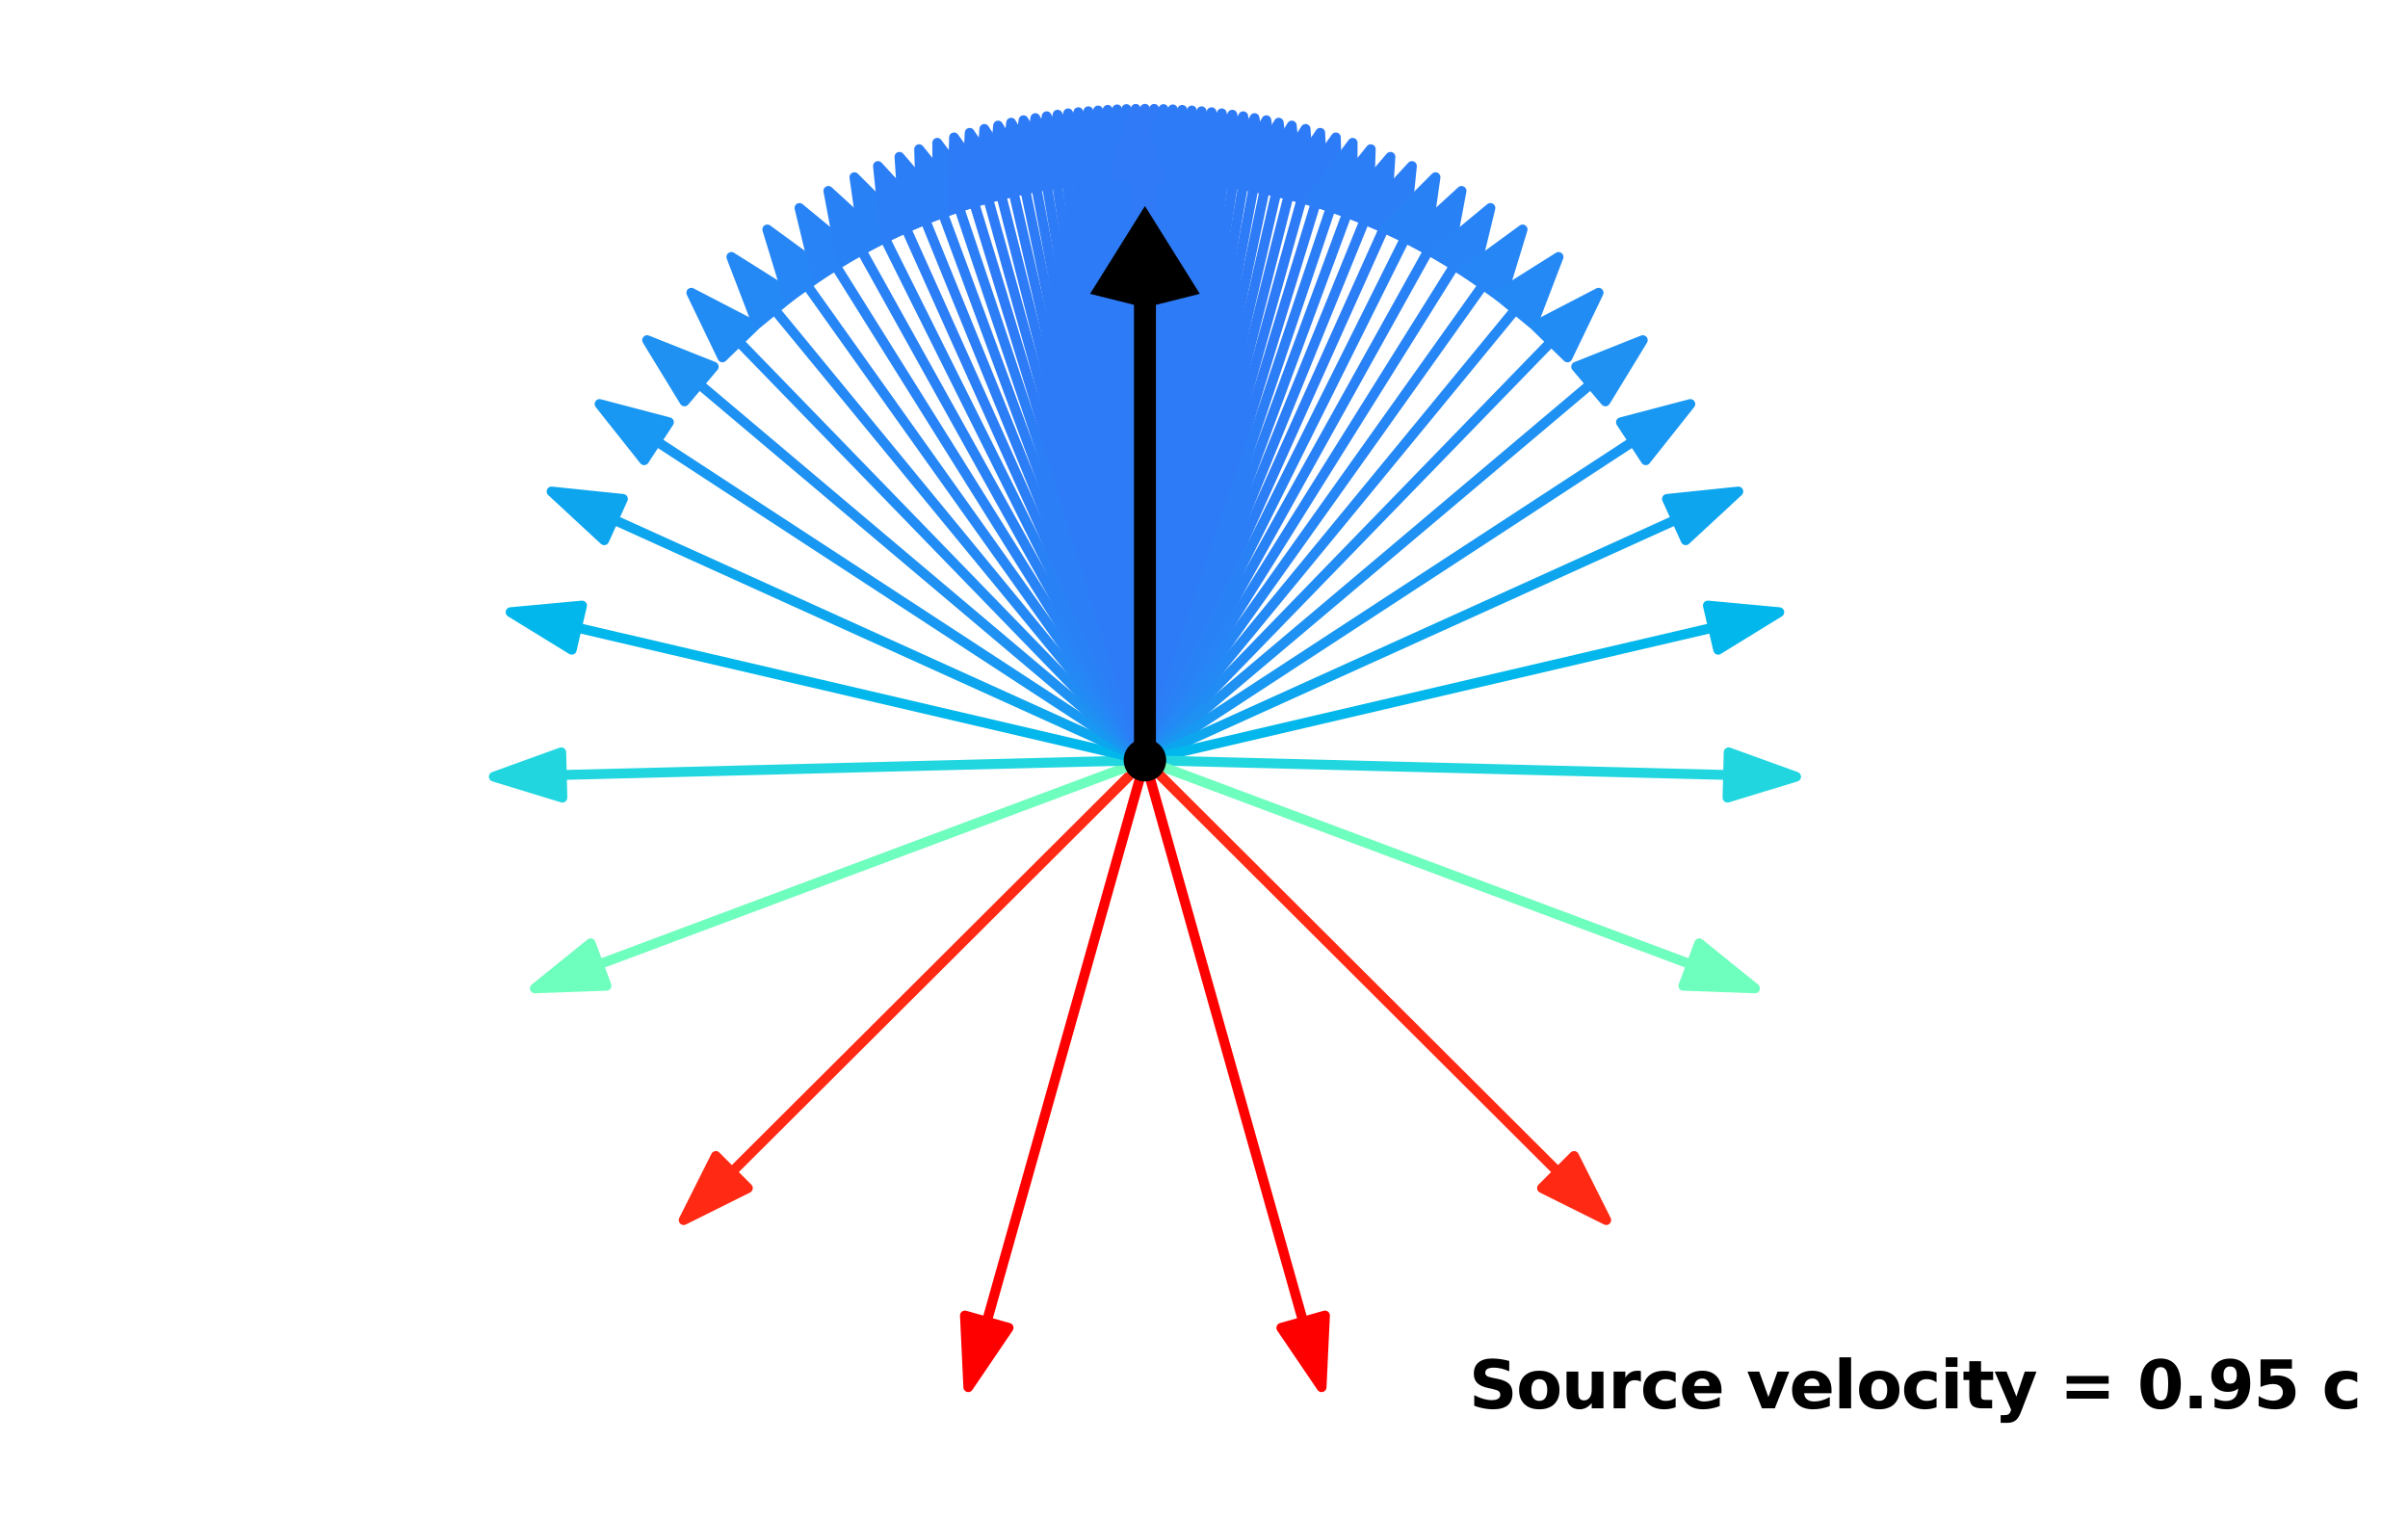 <?xml version="1.0" encoding="utf-8" standalone="no"?>
<!DOCTYPE svg PUBLIC "-//W3C//DTD SVG 1.1//EN"
  "http://www.w3.org/Graphics/SVG/1.1/DTD/svg11.dtd">
<svg xmlns:xlink="http://www.w3.org/1999/xlink" width="367.21pt" height="231.84pt" viewBox="0 0 367.21 231.84" xmlns="http://www.w3.org/2000/svg" version="1.1">
 <defs>
  <style type="text/css">*{stroke-linejoin: round; stroke-linecap: butt}</style>
 </defs>
 <g id="figure_1">
  <g id="axes_1">
   <g id="patch_1">
    <path d="M 174.6 16.589 
L 178.059 26.967 
L 174.605 26.967 
L 174.605 115.92 
L 174.595 115.92 
L 174.595 26.967 
L 171.141 26.967 
z
" clip-path="url(#p759a0d52b4)" style="fill: #3079f7; stroke: #3079f7; stroke-width: 1.5; stroke-linejoin: miter"/>
   </g>
   <g id="patch_2">
    <path d="M 176.008 16.599 
L 179.32 27.025 
L 175.866 26.976 
L 174.605 115.92 
L 174.595 115.92 
L 175.856 26.976 
L 172.402 26.927 
z
" clip-path="url(#p759a0d52b4)" style="fill: #3079f7; stroke: #3079f7; stroke-width: 1.5; stroke-linejoin: miter"/>
   </g>
   <g id="patch_3">
    <path d="M 177.422 16.63 
L 180.585 27.101 
L 177.132 27.003 
L 174.605 115.92 
L 174.595 115.92 
L 177.122 27.003 
L 173.669 26.905 
z
" clip-path="url(#p759a0d52b4)" style="fill: #2e7bf7; stroke: #2e7bf7; stroke-width: 1.5; stroke-linejoin: miter"/>
   </g>
   <g id="patch_4">
    <path d="M 178.846 16.68 
L 181.858 27.196 
L 178.407 27.049 
L 174.605 115.92 
L 174.595 115.92 
L 178.397 27.048 
L 174.946 26.901 
z
" clip-path="url(#p759a0d52b4)" style="fill: #2e7bf7; stroke: #2e7bf7; stroke-width: 1.5; stroke-linejoin: miter"/>
   </g>
   <g id="patch_5">
    <path d="M 180.285 16.752 
L 183.145 27.311 
L 179.696 27.113 
L 174.605 115.92 
L 174.595 115.92 
L 179.686 27.113 
L 176.238 26.915 
z
" clip-path="url(#p759a0d52b4)" style="fill: #2e7bf7; stroke: #2e7bf7; stroke-width: 1.5; stroke-linejoin: miter"/>
   </g>
   <g id="patch_6">
    <path d="M 181.746 16.847 
L 184.449 27.447 
L 181.004 27.198 
L 174.605 115.92 
L 174.595 115.92 
L 180.994 27.197 
L 177.549 26.949 
z
" clip-path="url(#p759a0d52b4)" style="fill: #2e7bf7; stroke: #2e7bf7; stroke-width: 1.5; stroke-linejoin: miter"/>
   </g>
   <g id="patch_7">
    <path d="M 183.233 16.965 
L 185.777 27.605 
L 182.336 27.304 
L 174.605 115.92 
L 174.595 115.92 
L 182.326 27.303 
L 178.885 27.003 
z
" clip-path="url(#p759a0d52b4)" style="fill: #2e7bf7; stroke: #2e7bf7; stroke-width: 1.5; stroke-linejoin: miter"/>
   </g>
   <g id="patch_8">
    <path d="M 184.754 17.11 
L 187.134 27.787 
L 183.698 27.434 
L 174.605 115.921 
L 174.595 115.919 
L 183.688 27.433 
L 180.252 27.08 
z
" clip-path="url(#p759a0d52b4)" style="fill: #2e7bf7; stroke: #2e7bf7; stroke-width: 1.5; stroke-linejoin: miter"/>
   </g>
   <g id="patch_9">
    <path d="M 186.315 17.283 
L 188.526 27.996 
L 185.096 27.589 
L 174.605 115.921 
L 174.595 115.919 
L 185.086 27.587 
L 181.656 27.18 
z
" clip-path="url(#p759a0d52b4)" style="fill: #2e7bf7; stroke: #2e7bf7; stroke-width: 1.5; stroke-linejoin: miter"/>
   </g>
   <g id="patch_10">
    <path d="M 187.923 17.487 
L 189.959 28.235 
L 186.536 27.772 
L 174.605 115.921 
L 174.595 115.919 
L 186.526 27.77 
L 183.103 27.307 
z
" clip-path="url(#p759a0d52b4)" style="fill: #2e7bf7; stroke: #2e7bf7; stroke-width: 1.5; stroke-linejoin: miter"/>
   </g>
   <g id="patch_11">
    <path d="M 189.586 17.726 
L 191.44 28.507 
L 188.025 27.986 
L 174.605 115.921 
L 174.595 115.919 
L 188.016 27.985 
L 184.601 27.464 
z
" clip-path="url(#p759a0d52b4)" style="fill: #2e7bf7; stroke: #2e7bf7; stroke-width: 1.5; stroke-linejoin: miter"/>
   </g>
   <g id="patch_12">
    <path d="M 191.314 18.006 
L 192.978 28.818 
L 189.573 28.236 
L 174.605 115.921 
L 174.595 115.919 
L 189.563 28.235 
L 186.158 27.654 
z
" clip-path="url(#p759a0d52b4)" style="fill: #2e7bf7; stroke: #2e7bf7; stroke-width: 1.5; stroke-linejoin: miter"/>
   </g>
   <g id="patch_13">
    <path d="M 193.117 18.331 
L 194.581 29.171 
L 191.187 28.527 
L 174.605 115.921 
L 174.595 115.919 
L 191.177 28.526 
L 187.783 27.882 
z
" clip-path="url(#p759a0d52b4)" style="fill: #2e7bf7; stroke: #2e7bf7; stroke-width: 1.5; stroke-linejoin: miter"/>
   </g>
   <g id="patch_14">
    <path d="M 195.005 18.708 
L 196.259 29.575 
L 192.878 28.865 
L 174.605 115.921 
L 174.595 115.919 
L 192.868 28.863 
L 189.488 28.154 
z
" clip-path="url(#p759a0d52b4)" style="fill: #2e7bf7; stroke: #2e7bf7; stroke-width: 1.5; stroke-linejoin: miter"/>
   </g>
   <g id="patch_15">
    <path d="M 196.993 19.146 
L 198.024 30.037 
L 194.658 29.258 
L 174.605 115.921 
L 174.595 115.919 
L 194.648 29.256 
L 191.283 28.477 
z
" clip-path="url(#p759a0d52b4)" style="fill: #2e7bf7; stroke: #2e7bf7; stroke-width: 1.5; stroke-linejoin: miter"/>
   </g>
   <g id="patch_16">
    <path d="M 199.095 19.657 
L 199.888 30.567 
L 196.54 29.716 
L 174.605 115.921 
L 174.595 115.919 
L 196.531 29.713 
L 193.183 28.861 
z
" clip-path="url(#p759a0d52b4)" style="fill: #2e7bf7; stroke: #2e7bf7; stroke-width: 1.5; stroke-linejoin: miter"/>
   </g>
   <g id="patch_17">
    <path d="M 201.328 20.253 
L 201.867 31.179 
L 198.54 30.249 
L 174.605 115.921 
L 174.595 115.919 
L 198.531 30.247 
L 195.204 29.317 
z
" clip-path="url(#p759a0d52b4)" style="fill: #2e7bf7; stroke: #2e7bf7; stroke-width: 1.5; stroke-linejoin: miter"/>
   </g>
   <g id="patch_18">
    <path d="M 203.713 20.952 
L 203.979 31.888 
L 200.676 30.875 
L 174.605 115.921 
L 174.595 115.919 
L 200.667 30.872 
L 197.364 29.86 
z
" clip-path="url(#p759a0d52b4)" style="fill: #2e7bf7; stroke: #2e7bf7; stroke-width: 1.5; stroke-linejoin: miter"/>
   </g>
   <g id="patch_19">
    <path d="M 206.274 21.775 
L 206.243 32.714 
L 202.969 31.612 
L 174.605 115.922 
L 174.595 115.918 
L 202.96 31.609 
L 199.686 30.508 
z
" clip-path="url(#p759a0d52b4)" style="fill: #2c7ef7; stroke: #2c7ef7; stroke-width: 1.5; stroke-linejoin: miter"/>
   </g>
   <g id="patch_20">
    <path d="M 209.038 22.75 
L 208.685 33.684 
L 205.445 32.486 
L 174.605 115.922 
L 174.595 115.918 
L 205.435 32.483 
L 202.195 31.285 
z
" clip-path="url(#p759a0d52b4)" style="fill: #2c7ef7; stroke: #2c7ef7; stroke-width: 1.5; stroke-linejoin: miter"/>
   </g>
   <g id="patch_21">
    <path d="M 212.038 23.915 
L 211.331 34.831 
L 208.131 33.529 
L 174.605 115.922 
L 174.595 115.918 
L 208.122 33.526 
L 204.923 32.224 
z
" clip-path="url(#p759a0d52b4)" style="fill: #2c7ef7; stroke: #2c7ef7; stroke-width: 1.5; stroke-linejoin: miter"/>
   </g>
   <g id="patch_22">
    <path d="M 215.313 25.317 
L 214.215 36.2 
L 211.064 34.785 
L 174.605 115.922 
L 174.595 115.918 
L 211.055 34.781 
L 207.904 33.365 
z
" clip-path="url(#p759a0d52b4)" style="fill: #2c7ef7; stroke: #2c7ef7; stroke-width: 1.5; stroke-linejoin: miter"/>
   </g>
   <g id="patch_23">
    <path d="M 218.909 27.02 
L 217.376 37.851 
L 214.284 36.31 
L 174.604 115.922 
L 174.596 115.918 
L 214.275 36.306 
L 211.184 34.765 
z
" clip-path="url(#p759a0d52b4)" style="fill: #2981f6; stroke: #2981f6; stroke-width: 1.5; stroke-linejoin: miter"/>
   </g>
   <g id="patch_24">
    <path d="M 222.879 29.111 
L 220.858 39.862 
L 217.839 38.183 
L 174.604 115.922 
L 174.596 115.918 
L 217.83 38.179 
L 214.812 36.5 
z
" clip-path="url(#p759a0d52b4)" style="fill: #2981f6; stroke: #2981f6; stroke-width: 1.5; stroke-linejoin: miter"/>
   </g>
   <g id="patch_25">
    <path d="M 227.284 31.712 
L 224.712 42.345 
L 221.784 40.513 
L 174.604 115.923 
L 174.596 115.917 
L 221.775 40.507 
L 218.847 38.675 
z
" clip-path="url(#p759a0d52b4)" style="fill: #2884f6; stroke: #2884f6; stroke-width: 1.5; stroke-linejoin: miter"/>
   </g>
   <g id="patch_26">
    <path d="M 232.192 34.99 
L 228.994 45.451 
L 226.179 43.448 
L 174.604 115.923 
L 174.596 115.917 
L 226.171 43.442 
L 223.357 41.44 
z
" clip-path="url(#p759a0d52b4)" style="fill: #2686f5; stroke: #2686f5; stroke-width: 1.5; stroke-linejoin: miter"/>
   </g>
   <g id="patch_27">
    <path d="M 237.672 39.184 
L 233.755 49.398 
L 231.087 47.204 
L 174.604 115.923 
L 174.596 115.917 
L 231.079 47.198 
L 228.41 45.005 
z
" clip-path="url(#p759a0d52b4)" style="fill: #2489f5; stroke: #2489f5; stroke-width: 1.5; stroke-linejoin: miter"/>
   </g>
   <g id="patch_28">
    <path d="M 243.78 44.641 
L 239.034 54.497 
L 236.556 52.091 
L 174.604 115.923 
L 174.596 115.917 
L 236.548 52.084 
L 234.07 49.679 
z
" clip-path="url(#p759a0d52b4)" style="fill: #218cf4; stroke: #218cf4; stroke-width: 1.5; stroke-linejoin: miter"/>
   </g>
   <g id="patch_29">
    <path d="M 250.52 51.868 
L 244.819 61.204 
L 242.591 58.563 
L 174.603 115.924 
L 174.597 115.916 
L 242.585 58.556 
L 240.357 55.916 
z
" clip-path="url(#p759a0d52b4)" style="fill: #1e91f3; stroke: #1e91f3; stroke-width: 1.5; stroke-linejoin: miter"/>
   </g>
   <g id="patch_30">
    <path d="M 257.768 61.61 
L 250.97 70.18 
L 249.082 67.288 
L 174.603 115.924 
L 174.597 115.916 
L 249.076 67.28 
L 247.188 64.388 
z
" clip-path="url(#p759a0d52b4)" style="fill: #1898f2; stroke: #1898f2; stroke-width: 1.5; stroke-linejoin: miter"/>
   </g>
   <g id="patch_31">
    <path d="M 265.087 74.948 
L 257.06 82.38 
L 255.635 79.233 
L 174.602 115.925 
L 174.598 115.915 
L 255.631 79.224 
L 254.206 76.077 
z
" clip-path="url(#p759a0d52b4)" style="fill: #0ea5ef; stroke: #0ea5ef; stroke-width: 1.5; stroke-linejoin: miter"/>
   </g>
   <g id="patch_32">
    <path d="M 271.333 93.351 
L 262.012 99.078 
L 261.227 95.714 
L 174.601 115.925 
L 174.599 115.915 
L 261.225 95.704 
L 260.44 92.34 
z
" clip-path="url(#p759a0d52b4)" style="fill: #02b7eb; stroke: #02b7eb; stroke-width: 1.5; stroke-linejoin: miter"/>
   </g>
   <g id="patch_33">
    <path d="M 273.899 118.439 
L 263.436 121.634 
L 263.524 118.181 
L 174.6 115.925 
L 174.6 115.915 
L 263.524 118.171 
L 263.612 114.718 
z
" clip-path="url(#p759a0d52b4)" style="fill: #22d6e0; stroke: #22d6e0; stroke-width: 1.5; stroke-linejoin: miter"/>
   </g>
   <g id="patch_34">
    <path d="M 267.637 150.716 
L 256.705 150.32 
L 257.915 147.085 
L 174.598 115.925 
L 174.602 115.915 
L 257.918 147.076 
L 259.128 143.84 
z
" clip-path="url(#p759a0d52b4)" style="fill: #6efebe; stroke: #6efebe; stroke-width: 1.5; stroke-linejoin: miter"/>
   </g>
   <g id="patch_35">
    <path d="M 244.944 186.051 
L 235.152 181.174 
L 237.591 178.727 
L 174.597 115.924 
L 174.603 115.916 
L 237.598 178.72 
L 240.037 176.274 
z
" clip-path="url(#p759a0d52b4)" style="fill: #ff2914; stroke: #ff2914; stroke-width: 1.5; stroke-linejoin: miter"/>
   </g>
   <g id="patch_36">
    <path d="M 201.538 211.528 
L 195.394 202.477 
L 198.719 201.541 
L 174.595 115.921 
L 174.605 115.919 
L 198.728 201.538 
L 202.053 200.601 
z
" clip-path="url(#p759a0d52b4)" style="fill: #ff0000; stroke: #ff0000; stroke-width: 1.5; stroke-linejoin: miter"/>
   </g>
   <g id="patch_37">
    <path d="M 147.662 211.528 
L 147.147 200.601 
L 150.472 201.538 
L 174.595 115.919 
L 174.605 115.921 
L 150.481 201.541 
L 153.806 202.477 
z
" clip-path="url(#p759a0d52b4)" style="fill: #ff0000; stroke: #ff0000; stroke-width: 1.5; stroke-linejoin: miter"/>
   </g>
   <g id="patch_38">
    <path d="M 104.256 186.051 
L 109.163 176.274 
L 111.602 178.72 
L 174.597 115.916 
L 174.603 115.924 
L 111.609 178.727 
L 114.048 181.174 
z
" clip-path="url(#p759a0d52b4)" style="fill: #ff2914; stroke: #ff2914; stroke-width: 1.5; stroke-linejoin: miter"/>
   </g>
   <g id="patch_39">
    <path d="M 81.563 150.716 
L 90.072 143.84 
L 91.282 147.076 
L 174.598 115.915 
L 174.602 115.925 
L 91.285 147.085 
L 92.495 150.32 
z
" clip-path="url(#p759a0d52b4)" style="fill: #6efebe; stroke: #6efebe; stroke-width: 1.5; stroke-linejoin: miter"/>
   </g>
   <g id="patch_40">
    <path d="M 75.301 118.439 
L 85.588 114.718 
L 85.676 118.171 
L 174.6 115.915 
L 174.6 115.925 
L 85.676 118.181 
L 85.764 121.634 
z
" clip-path="url(#p759a0d52b4)" style="fill: #22d6e0; stroke: #22d6e0; stroke-width: 1.5; stroke-linejoin: miter"/>
   </g>
   <g id="patch_41">
    <path d="M 77.867 93.351 
L 88.76 92.34 
L 87.975 95.704 
L 174.601 115.915 
L 174.599 115.925 
L 87.973 95.714 
L 87.188 99.078 
z
" clip-path="url(#p759a0d52b4)" style="fill: #02b7eb; stroke: #02b7eb; stroke-width: 1.5; stroke-linejoin: miter"/>
   </g>
   <g id="patch_42">
    <path d="M 84.113 74.948 
L 94.994 76.077 
L 93.569 79.224 
L 174.602 115.915 
L 174.598 115.925 
L 93.565 79.233 
L 92.14 82.38 
z
" clip-path="url(#p759a0d52b4)" style="fill: #0ea5ef; stroke: #0ea5ef; stroke-width: 1.5; stroke-linejoin: miter"/>
   </g>
   <g id="patch_43">
    <path d="M 91.432 61.61 
L 102.012 64.388 
L 100.124 67.28 
L 174.603 115.916 
L 174.597 115.924 
L 100.118 67.288 
L 98.23 70.18 
z
" clip-path="url(#p759a0d52b4)" style="fill: #1898f2; stroke: #1898f2; stroke-width: 1.5; stroke-linejoin: miter"/>
   </g>
   <g id="patch_44">
    <path d="M 98.68 51.868 
L 108.843 55.916 
L 106.615 58.556 
L 174.603 115.916 
L 174.597 115.924 
L 106.609 58.563 
L 104.381 61.204 
z
" clip-path="url(#p759a0d52b4)" style="fill: #1e91f3; stroke: #1e91f3; stroke-width: 1.5; stroke-linejoin: miter"/>
   </g>
   <g id="patch_45">
    <path d="M 105.42 44.641 
L 115.13 49.679 
L 112.652 52.084 
L 174.604 115.917 
L 174.596 115.923 
L 112.644 52.091 
L 110.166 54.497 
z
" clip-path="url(#p759a0d52b4)" style="fill: #218cf4; stroke: #218cf4; stroke-width: 1.5; stroke-linejoin: miter"/>
   </g>
   <g id="patch_46">
    <path d="M 111.528 39.184 
L 120.79 45.005 
L 118.121 47.198 
L 174.604 115.917 
L 174.596 115.923 
L 118.113 47.204 
L 115.445 49.398 
z
" clip-path="url(#p759a0d52b4)" style="fill: #2489f5; stroke: #2489f5; stroke-width: 1.5; stroke-linejoin: miter"/>
   </g>
   <g id="patch_47">
    <path d="M 117.008 34.99 
L 125.843 41.44 
L 123.029 43.442 
L 174.604 115.917 
L 174.596 115.923 
L 123.021 43.448 
L 120.206 45.451 
z
" clip-path="url(#p759a0d52b4)" style="fill: #2686f5; stroke: #2686f5; stroke-width: 1.5; stroke-linejoin: miter"/>
   </g>
   <g id="patch_48">
    <path d="M 121.916 31.712 
L 130.353 38.675 
L 127.425 40.507 
L 174.604 115.917 
L 174.596 115.923 
L 127.416 40.513 
L 124.488 42.345 
z
" clip-path="url(#p759a0d52b4)" style="fill: #2884f6; stroke: #2884f6; stroke-width: 1.5; stroke-linejoin: miter"/>
   </g>
   <g id="patch_49">
    <path d="M 126.321 29.111 
L 134.388 36.5 
L 131.37 38.179 
L 174.604 115.918 
L 174.596 115.922 
L 131.361 38.183 
L 128.342 39.862 
z
" clip-path="url(#p759a0d52b4)" style="fill: #2981f6; stroke: #2981f6; stroke-width: 1.5; stroke-linejoin: miter"/>
   </g>
   <g id="patch_50">
    <path d="M 130.291 27.02 
L 138.016 34.765 
L 134.925 36.306 
L 174.604 115.918 
L 174.596 115.922 
L 134.916 36.31 
L 131.824 37.851 
z
" clip-path="url(#p759a0d52b4)" style="fill: #2981f6; stroke: #2981f6; stroke-width: 1.5; stroke-linejoin: miter"/>
   </g>
   <g id="patch_51">
    <path d="M 133.887 25.317 
L 141.296 33.365 
L 138.145 34.781 
L 174.605 115.918 
L 174.595 115.922 
L 138.136 34.785 
L 134.985 36.2 
z
" clip-path="url(#p759a0d52b4)" style="fill: #2c7ef7; stroke: #2c7ef7; stroke-width: 1.5; stroke-linejoin: miter"/>
   </g>
   <g id="patch_52">
    <path d="M 137.162 23.915 
L 144.277 32.224 
L 141.078 33.526 
L 174.605 115.918 
L 174.595 115.922 
L 141.069 33.529 
L 137.869 34.831 
z
" clip-path="url(#p759a0d52b4)" style="fill: #2c7ef7; stroke: #2c7ef7; stroke-width: 1.5; stroke-linejoin: miter"/>
   </g>
   <g id="patch_53">
    <path d="M 140.162 22.75 
L 147.005 31.285 
L 143.765 32.483 
L 174.605 115.918 
L 174.595 115.922 
L 143.755 32.486 
L 140.515 33.684 
z
" clip-path="url(#p759a0d52b4)" style="fill: #2c7ef7; stroke: #2c7ef7; stroke-width: 1.5; stroke-linejoin: miter"/>
   </g>
   <g id="patch_54">
    <path d="M 142.926 21.775 
L 149.514 30.508 
L 146.24 31.609 
L 174.605 115.918 
L 174.595 115.922 
L 146.231 31.612 
L 142.957 32.714 
z
" clip-path="url(#p759a0d52b4)" style="fill: #2c7ef7; stroke: #2c7ef7; stroke-width: 1.5; stroke-linejoin: miter"/>
   </g>
   <g id="patch_55">
    <path d="M 145.487 20.952 
L 151.836 29.86 
L 148.533 30.872 
L 174.605 115.919 
L 174.595 115.921 
L 148.524 30.875 
L 145.221 31.888 
z
" clip-path="url(#p759a0d52b4)" style="fill: #2e7bf7; stroke: #2e7bf7; stroke-width: 1.5; stroke-linejoin: miter"/>
   </g>
   <g id="patch_56">
    <path d="M 147.872 20.253 
L 153.996 29.317 
L 150.669 30.247 
L 174.605 115.919 
L 174.595 115.921 
L 150.66 30.249 
L 147.333 31.179 
z
" clip-path="url(#p759a0d52b4)" style="fill: #2e7bf7; stroke: #2e7bf7; stroke-width: 1.5; stroke-linejoin: miter"/>
   </g>
   <g id="patch_57">
    <path d="M 150.105 19.657 
L 156.017 28.861 
L 152.669 29.713 
L 174.605 115.919 
L 174.595 115.921 
L 152.66 29.716 
L 149.312 30.567 
z
" clip-path="url(#p759a0d52b4)" style="fill: #2e7bf7; stroke: #2e7bf7; stroke-width: 1.5; stroke-linejoin: miter"/>
   </g>
   <g id="patch_58">
    <path d="M 152.207 19.146 
L 157.917 28.477 
L 154.552 29.256 
L 174.605 115.919 
L 174.595 115.921 
L 154.542 29.258 
L 151.176 30.037 
z
" clip-path="url(#p759a0d52b4)" style="fill: #2e7bf7; stroke: #2e7bf7; stroke-width: 1.5; stroke-linejoin: miter"/>
   </g>
   <g id="patch_59">
    <path d="M 154.195 18.708 
L 159.712 28.154 
L 156.332 28.863 
L 174.605 115.919 
L 174.595 115.921 
L 156.322 28.865 
L 152.941 29.575 
z
" clip-path="url(#p759a0d52b4)" style="fill: #2e7bf7; stroke: #2e7bf7; stroke-width: 1.5; stroke-linejoin: miter"/>
   </g>
   <g id="patch_60">
    <path d="M 156.083 18.331 
L 161.417 27.882 
L 158.023 28.526 
L 174.605 115.919 
L 174.595 115.921 
L 158.013 28.527 
L 154.619 29.171 
z
" clip-path="url(#p759a0d52b4)" style="fill: #2e7bf7; stroke: #2e7bf7; stroke-width: 1.5; stroke-linejoin: miter"/>
   </g>
   <g id="patch_61">
    <path d="M 157.886 18.006 
L 163.042 27.654 
L 159.637 28.235 
L 174.605 115.919 
L 174.595 115.921 
L 159.627 28.236 
L 156.222 28.818 
z
" clip-path="url(#p759a0d52b4)" style="fill: #2e7bf7; stroke: #2e7bf7; stroke-width: 1.5; stroke-linejoin: miter"/>
   </g>
   <g id="patch_62">
    <path d="M 159.614 17.726 
L 164.599 27.464 
L 161.184 27.985 
L 174.605 115.919 
L 174.595 115.921 
L 161.175 27.986 
L 157.76 28.507 
z
" clip-path="url(#p759a0d52b4)" style="fill: #2e7bf7; stroke: #2e7bf7; stroke-width: 1.5; stroke-linejoin: miter"/>
   </g>
   <g id="patch_63">
    <path d="M 161.277 17.487 
L 166.097 27.307 
L 162.674 27.77 
L 174.605 115.919 
L 174.595 115.921 
L 162.664 27.772 
L 159.241 28.235 
z
" clip-path="url(#p759a0d52b4)" style="fill: #2e7bf7; stroke: #2e7bf7; stroke-width: 1.5; stroke-linejoin: miter"/>
   </g>
   <g id="patch_64">
    <path d="M 162.885 17.283 
L 167.544 27.18 
L 164.114 27.587 
L 174.605 115.919 
L 174.595 115.921 
L 164.104 27.589 
L 160.674 27.996 
z
" clip-path="url(#p759a0d52b4)" style="fill: #2e7bf7; stroke: #2e7bf7; stroke-width: 1.5; stroke-linejoin: miter"/>
   </g>
   <g id="patch_65">
    <path d="M 164.446 17.11 
L 168.948 27.08 
L 165.512 27.433 
L 174.605 115.919 
L 174.595 115.921 
L 165.502 27.434 
L 162.066 27.787 
z
" clip-path="url(#p759a0d52b4)" style="fill: #2e7bf7; stroke: #2e7bf7; stroke-width: 1.5; stroke-linejoin: miter"/>
   </g>
   <g id="patch_66">
    <path d="M 165.967 16.965 
L 170.315 27.003 
L 166.874 27.303 
L 174.605 115.92 
L 174.595 115.92 
L 166.864 27.304 
L 163.423 27.605 
z
" clip-path="url(#p759a0d52b4)" style="fill: #2e7bf7; stroke: #2e7bf7; stroke-width: 1.5; stroke-linejoin: miter"/>
   </g>
   <g id="patch_67">
    <path d="M 167.454 16.847 
L 171.651 26.949 
L 168.206 27.197 
L 174.605 115.92 
L 174.595 115.92 
L 168.196 27.198 
L 164.751 27.447 
z
" clip-path="url(#p759a0d52b4)" style="fill: #2e7bf7; stroke: #2e7bf7; stroke-width: 1.5; stroke-linejoin: miter"/>
   </g>
   <g id="patch_68">
    <path d="M 168.915 16.752 
L 172.962 26.915 
L 169.514 27.113 
L 174.605 115.92 
L 174.595 115.92 
L 169.504 27.113 
L 166.055 27.311 
z
" clip-path="url(#p759a0d52b4)" style="fill: #2e7bf7; stroke: #2e7bf7; stroke-width: 1.5; stroke-linejoin: miter"/>
   </g>
   <g id="patch_69">
    <path d="M 170.354 16.68 
L 174.254 26.901 
L 170.803 27.048 
L 174.605 115.92 
L 174.595 115.92 
L 170.793 27.049 
L 167.342 27.196 
z
" clip-path="url(#p759a0d52b4)" style="fill: #2e7bf7; stroke: #2e7bf7; stroke-width: 1.5; stroke-linejoin: miter"/>
   </g>
   <g id="patch_70">
    <path d="M 171.778 16.63 
L 175.531 26.905 
L 172.078 27.003 
L 174.605 115.92 
L 174.595 115.92 
L 172.068 27.003 
L 168.615 27.101 
z
" clip-path="url(#p759a0d52b4)" style="fill: #2e7bf7; stroke: #2e7bf7; stroke-width: 1.5; stroke-linejoin: miter"/>
   </g>
   <g id="patch_71">
    <path d="M 173.192 16.599 
L 176.798 26.927 
L 173.344 26.976 
L 174.605 115.92 
L 174.595 115.92 
L 173.334 26.976 
L 169.88 27.025 
z
" clip-path="url(#p759a0d52b4)" style="fill: #3079f7; stroke: #3079f7; stroke-width: 1.5; stroke-linejoin: miter"/>
   </g>
   <g id="PathCollection_1">
    <defs>
     <path id="m81c1e3155a" d="M 0 2.739 
C 0.726 2.739 1.423 2.45 1.936 1.936 
C 2.45 1.423 2.739 0.726 2.739 0 
C 2.739 -0.726 2.45 -1.423 1.936 -1.936 
C 1.423 -2.45 0.726 -2.739 0 -2.739 
C -0.726 -2.739 -1.423 -2.45 -1.936 -1.936 
C -2.45 -1.423 -2.739 -0.726 -2.739 0 
C -2.739 0.726 -2.45 1.423 -1.936 1.936 
C -1.423 2.45 -0.726 2.739 0 2.739 
z
" style="stroke: #000000"/>
    </defs>
    <g clip-path="url(#p759a0d52b4)">
     <use xlink:href="#m81c1e3155a" x="174.6" y="115.92" style="stroke: #000000"/>
    </g>
   </g>
   <g id="Quiver_1">
    <path d="M 172.926 115.92 
L 172.926 46.481 
L 166.23 44.807 
L 174.6 31.415 
L 182.97 44.807 
L 176.274 46.481 
L 176.274 115.92 
L 172.926 115.92 
" clip-path="url(#p759a0d52b4)"/>
   </g>
   <g id="text_1">
    <!-- Source velocity = 0.95 c -->
    <g transform="translate(224.018 214.756) scale(0.1 -0.1)">
     <defs>
      <path id="DejaVuSans-Bold-53" d="M 3834 4519 
L 3834 3531 
Q 3450 3703 3084 3790 
Q 2719 3878 2394 3878 
Q 1963 3878 1756 3759 
Q 1550 3641 1550 3391 
Q 1550 3203 1689 3098 
Q 1828 2994 2194 2919 
L 2706 2816 
Q 3484 2659 3812 2340 
Q 4141 2022 4141 1434 
Q 4141 663 3683 286 
Q 3225 -91 2284 -91 
Q 1841 -91 1394 -6 
Q 947 78 500 244 
L 500 1259 
Q 947 1022 1364 901 
Q 1781 781 2169 781 
Q 2563 781 2772 912 
Q 2981 1044 2981 1288 
Q 2981 1506 2839 1625 
Q 2697 1744 2272 1838 
L 1806 1941 
Q 1106 2091 782 2419 
Q 459 2747 459 3303 
Q 459 4000 909 4375 
Q 1359 4750 2203 4750 
Q 2588 4750 2994 4692 
Q 3400 4634 3834 4519 
z
" transform="scale(0.016)"/>
      <path id="DejaVuSans-Bold-6f" d="M 2203 2784 
Q 1831 2784 1636 2517 
Q 1441 2250 1441 1747 
Q 1441 1244 1636 976 
Q 1831 709 2203 709 
Q 2569 709 2762 976 
Q 2956 1244 2956 1747 
Q 2956 2250 2762 2517 
Q 2569 2784 2203 2784 
z
M 2203 3584 
Q 3106 3584 3614 3096 
Q 4122 2609 4122 1747 
Q 4122 884 3614 396 
Q 3106 -91 2203 -91 
Q 1297 -91 786 396 
Q 275 884 275 1747 
Q 275 2609 786 3096 
Q 1297 3584 2203 3584 
z
" transform="scale(0.016)"/>
      <path id="DejaVuSans-Bold-75" d="M 500 1363 
L 500 3500 
L 1625 3500 
L 1625 3150 
Q 1625 2866 1622 2436 
Q 1619 2006 1619 1863 
Q 1619 1441 1641 1255 
Q 1663 1069 1716 984 
Q 1784 875 1895 815 
Q 2006 756 2150 756 
Q 2500 756 2700 1025 
Q 2900 1294 2900 1772 
L 2900 3500 
L 4019 3500 
L 4019 0 
L 2900 0 
L 2900 506 
Q 2647 200 2364 54 
Q 2081 -91 1741 -91 
Q 1134 -91 817 281 
Q 500 653 500 1363 
z
" transform="scale(0.016)"/>
      <path id="DejaVuSans-Bold-72" d="M 3138 2547 
Q 2991 2616 2845 2648 
Q 2700 2681 2553 2681 
Q 2122 2681 1889 2404 
Q 1656 2128 1656 1613 
L 1656 0 
L 538 0 
L 538 3500 
L 1656 3500 
L 1656 2925 
Q 1872 3269 2151 3426 
Q 2431 3584 2822 3584 
Q 2878 3584 2943 3579 
Q 3009 3575 3134 3559 
L 3138 2547 
z
" transform="scale(0.016)"/>
      <path id="DejaVuSans-Bold-63" d="M 3366 3391 
L 3366 2478 
Q 3138 2634 2908 2709 
Q 2678 2784 2431 2784 
Q 1963 2784 1702 2511 
Q 1441 2238 1441 1747 
Q 1441 1256 1702 982 
Q 1963 709 2431 709 
Q 2694 709 2930 787 
Q 3166 866 3366 1019 
L 3366 103 
Q 3103 6 2833 -42 
Q 2563 -91 2291 -91 
Q 1344 -91 809 395 
Q 275 881 275 1747 
Q 275 2613 809 3098 
Q 1344 3584 2291 3584 
Q 2566 3584 2833 3536 
Q 3100 3488 3366 3391 
z
" transform="scale(0.016)"/>
      <path id="DejaVuSans-Bold-65" d="M 4031 1759 
L 4031 1441 
L 1416 1441 
Q 1456 1047 1700 850 
Q 1944 653 2381 653 
Q 2734 653 3104 758 
Q 3475 863 3866 1075 
L 3866 213 
Q 3469 63 3072 -14 
Q 2675 -91 2278 -91 
Q 1328 -91 801 392 
Q 275 875 275 1747 
Q 275 2603 792 3093 
Q 1309 3584 2216 3584 
Q 3041 3584 3536 3087 
Q 4031 2591 4031 1759 
z
M 2881 2131 
Q 2881 2450 2695 2645 
Q 2509 2841 2209 2841 
Q 1884 2841 1681 2658 
Q 1478 2475 1428 2131 
L 2881 2131 
z
" transform="scale(0.016)"/>
      <path id="DejaVuSans-Bold-20" transform="scale(0.016)"/>
      <path id="DejaVuSans-Bold-76" d="M 97 3500 
L 1216 3500 
L 2088 1081 
L 2956 3500 
L 4078 3500 
L 2700 0 
L 1472 0 
L 97 3500 
z
" transform="scale(0.016)"/>
      <path id="DejaVuSans-Bold-6c" d="M 538 4863 
L 1656 4863 
L 1656 0 
L 538 0 
L 538 4863 
z
" transform="scale(0.016)"/>
      <path id="DejaVuSans-Bold-69" d="M 538 3500 
L 1656 3500 
L 1656 0 
L 538 0 
L 538 3500 
z
M 538 4863 
L 1656 4863 
L 1656 3950 
L 538 3950 
L 538 4863 
z
" transform="scale(0.016)"/>
      <path id="DejaVuSans-Bold-74" d="M 1759 4494 
L 1759 3500 
L 2913 3500 
L 2913 2700 
L 1759 2700 
L 1759 1216 
Q 1759 972 1856 886 
Q 1953 800 2241 800 
L 2816 800 
L 2816 0 
L 1856 0 
Q 1194 0 917 276 
Q 641 553 641 1216 
L 641 2700 
L 84 2700 
L 84 3500 
L 641 3500 
L 641 4494 
L 1759 4494 
z
" transform="scale(0.016)"/>
      <path id="DejaVuSans-Bold-79" d="M 78 3500 
L 1197 3500 
L 2138 1125 
L 2938 3500 
L 4056 3500 
L 2584 -331 
Q 2363 -916 2067 -1148 
Q 1772 -1381 1288 -1381 
L 641 -1381 
L 641 -647 
L 991 -647 
Q 1275 -647 1404 -556 
Q 1534 -466 1606 -231 
L 1638 -134 
L 78 3500 
z
" transform="scale(0.016)"/>
      <path id="DejaVuSans-Bold-3d" d="M 678 3084 
L 4684 3084 
L 4684 2350 
L 678 2350 
L 678 3084 
z
M 678 1663 
L 4684 1663 
L 4684 922 
L 678 922 
L 678 1663 
z
" transform="scale(0.016)"/>
      <path id="DejaVuSans-Bold-30" d="M 2944 2338 
Q 2944 3213 2780 3570 
Q 2616 3928 2228 3928 
Q 1841 3928 1675 3570 
Q 1509 3213 1509 2338 
Q 1509 1453 1675 1090 
Q 1841 728 2228 728 
Q 2613 728 2778 1090 
Q 2944 1453 2944 2338 
z
M 4147 2328 
Q 4147 1169 3647 539 
Q 3147 -91 2228 -91 
Q 1306 -91 806 539 
Q 306 1169 306 2328 
Q 306 3491 806 4120 
Q 1306 4750 2228 4750 
Q 3147 4750 3647 4120 
Q 4147 3491 4147 2328 
z
" transform="scale(0.016)"/>
      <path id="DejaVuSans-Bold-2e" d="M 653 1209 
L 1778 1209 
L 1778 0 
L 653 0 
L 653 1209 
z
" transform="scale(0.016)"/>
      <path id="DejaVuSans-Bold-39" d="M 641 103 
L 641 966 
Q 928 831 1190 764 
Q 1453 697 1709 697 
Q 2247 697 2547 995 
Q 2847 1294 2900 1881 
Q 2688 1725 2447 1647 
Q 2206 1569 1925 1569 
Q 1209 1569 770 1986 
Q 331 2403 331 3084 
Q 331 3838 820 4291 
Q 1309 4744 2131 4744 
Q 3044 4744 3544 4128 
Q 4044 3513 4044 2388 
Q 4044 1231 3459 570 
Q 2875 -91 1856 -91 
Q 1528 -91 1228 -42 
Q 928 6 641 103 
z
M 2125 2350 
Q 2441 2350 2600 2554 
Q 2759 2759 2759 3169 
Q 2759 3575 2600 3781 
Q 2441 3988 2125 3988 
Q 1809 3988 1650 3781 
Q 1491 3575 1491 3169 
Q 1491 2759 1650 2554 
Q 1809 2350 2125 2350 
z
" transform="scale(0.016)"/>
      <path id="DejaVuSans-Bold-35" d="M 678 4666 
L 3669 4666 
L 3669 3781 
L 1638 3781 
L 1638 3059 
Q 1775 3097 1914 3117 
Q 2053 3138 2203 3138 
Q 3056 3138 3531 2711 
Q 4006 2284 4006 1522 
Q 4006 766 3489 337 
Q 2972 -91 2053 -91 
Q 1656 -91 1267 -14 
Q 878 63 494 219 
L 494 1166 
Q 875 947 1217 837 
Q 1559 728 1863 728 
Q 2300 728 2551 942 
Q 2803 1156 2803 1522 
Q 2803 1891 2551 2103 
Q 2300 2316 1863 2316 
Q 1603 2316 1309 2248 
Q 1016 2181 678 2041 
L 678 4666 
z
" transform="scale(0.016)"/>
     </defs>
     <use xlink:href="#DejaVuSans-Bold-53"/>
     <use xlink:href="#DejaVuSans-Bold-6f" x="72.021"/>
     <use xlink:href="#DejaVuSans-Bold-75" x="140.723"/>
     <use xlink:href="#DejaVuSans-Bold-72" x="211.914"/>
     <use xlink:href="#DejaVuSans-Bold-63" x="261.23"/>
     <use xlink:href="#DejaVuSans-Bold-65" x="320.508"/>
     <use xlink:href="#DejaVuSans-Bold-20" x="388.33"/>
     <use xlink:href="#DejaVuSans-Bold-76" x="423.145"/>
     <use xlink:href="#DejaVuSans-Bold-65" x="488.33"/>
     <use xlink:href="#DejaVuSans-Bold-6c" x="556.152"/>
     <use xlink:href="#DejaVuSans-Bold-6f" x="590.43"/>
     <use xlink:href="#DejaVuSans-Bold-63" x="659.131"/>
     <use xlink:href="#DejaVuSans-Bold-69" x="718.408"/>
     <use xlink:href="#DejaVuSans-Bold-74" x="752.686"/>
     <use xlink:href="#DejaVuSans-Bold-79" x="800.488"/>
     <use xlink:href="#DejaVuSans-Bold-20" x="865.674"/>
     <use xlink:href="#DejaVuSans-Bold-3d" x="900.488"/>
     <use xlink:href="#DejaVuSans-Bold-20" x="984.277"/>
     <use xlink:href="#DejaVuSans-Bold-30" x="1019.092"/>
     <use xlink:href="#DejaVuSans-Bold-2e" x="1088.672"/>
     <use xlink:href="#DejaVuSans-Bold-39" x="1126.66"/>
     <use xlink:href="#DejaVuSans-Bold-35" x="1196.24"/>
     <use xlink:href="#DejaVuSans-Bold-20" x="1265.82"/>
     <use xlink:href="#DejaVuSans-Bold-63" x="1300.635"/>
    </g>
   </g>
  </g>
 </g>
 <defs>
  <clipPath id="p759a0d52b4">
   <rect x="7.2" y="7.2" width="334.8" height="217.44"/>
  </clipPath>
 </defs>
</svg>
